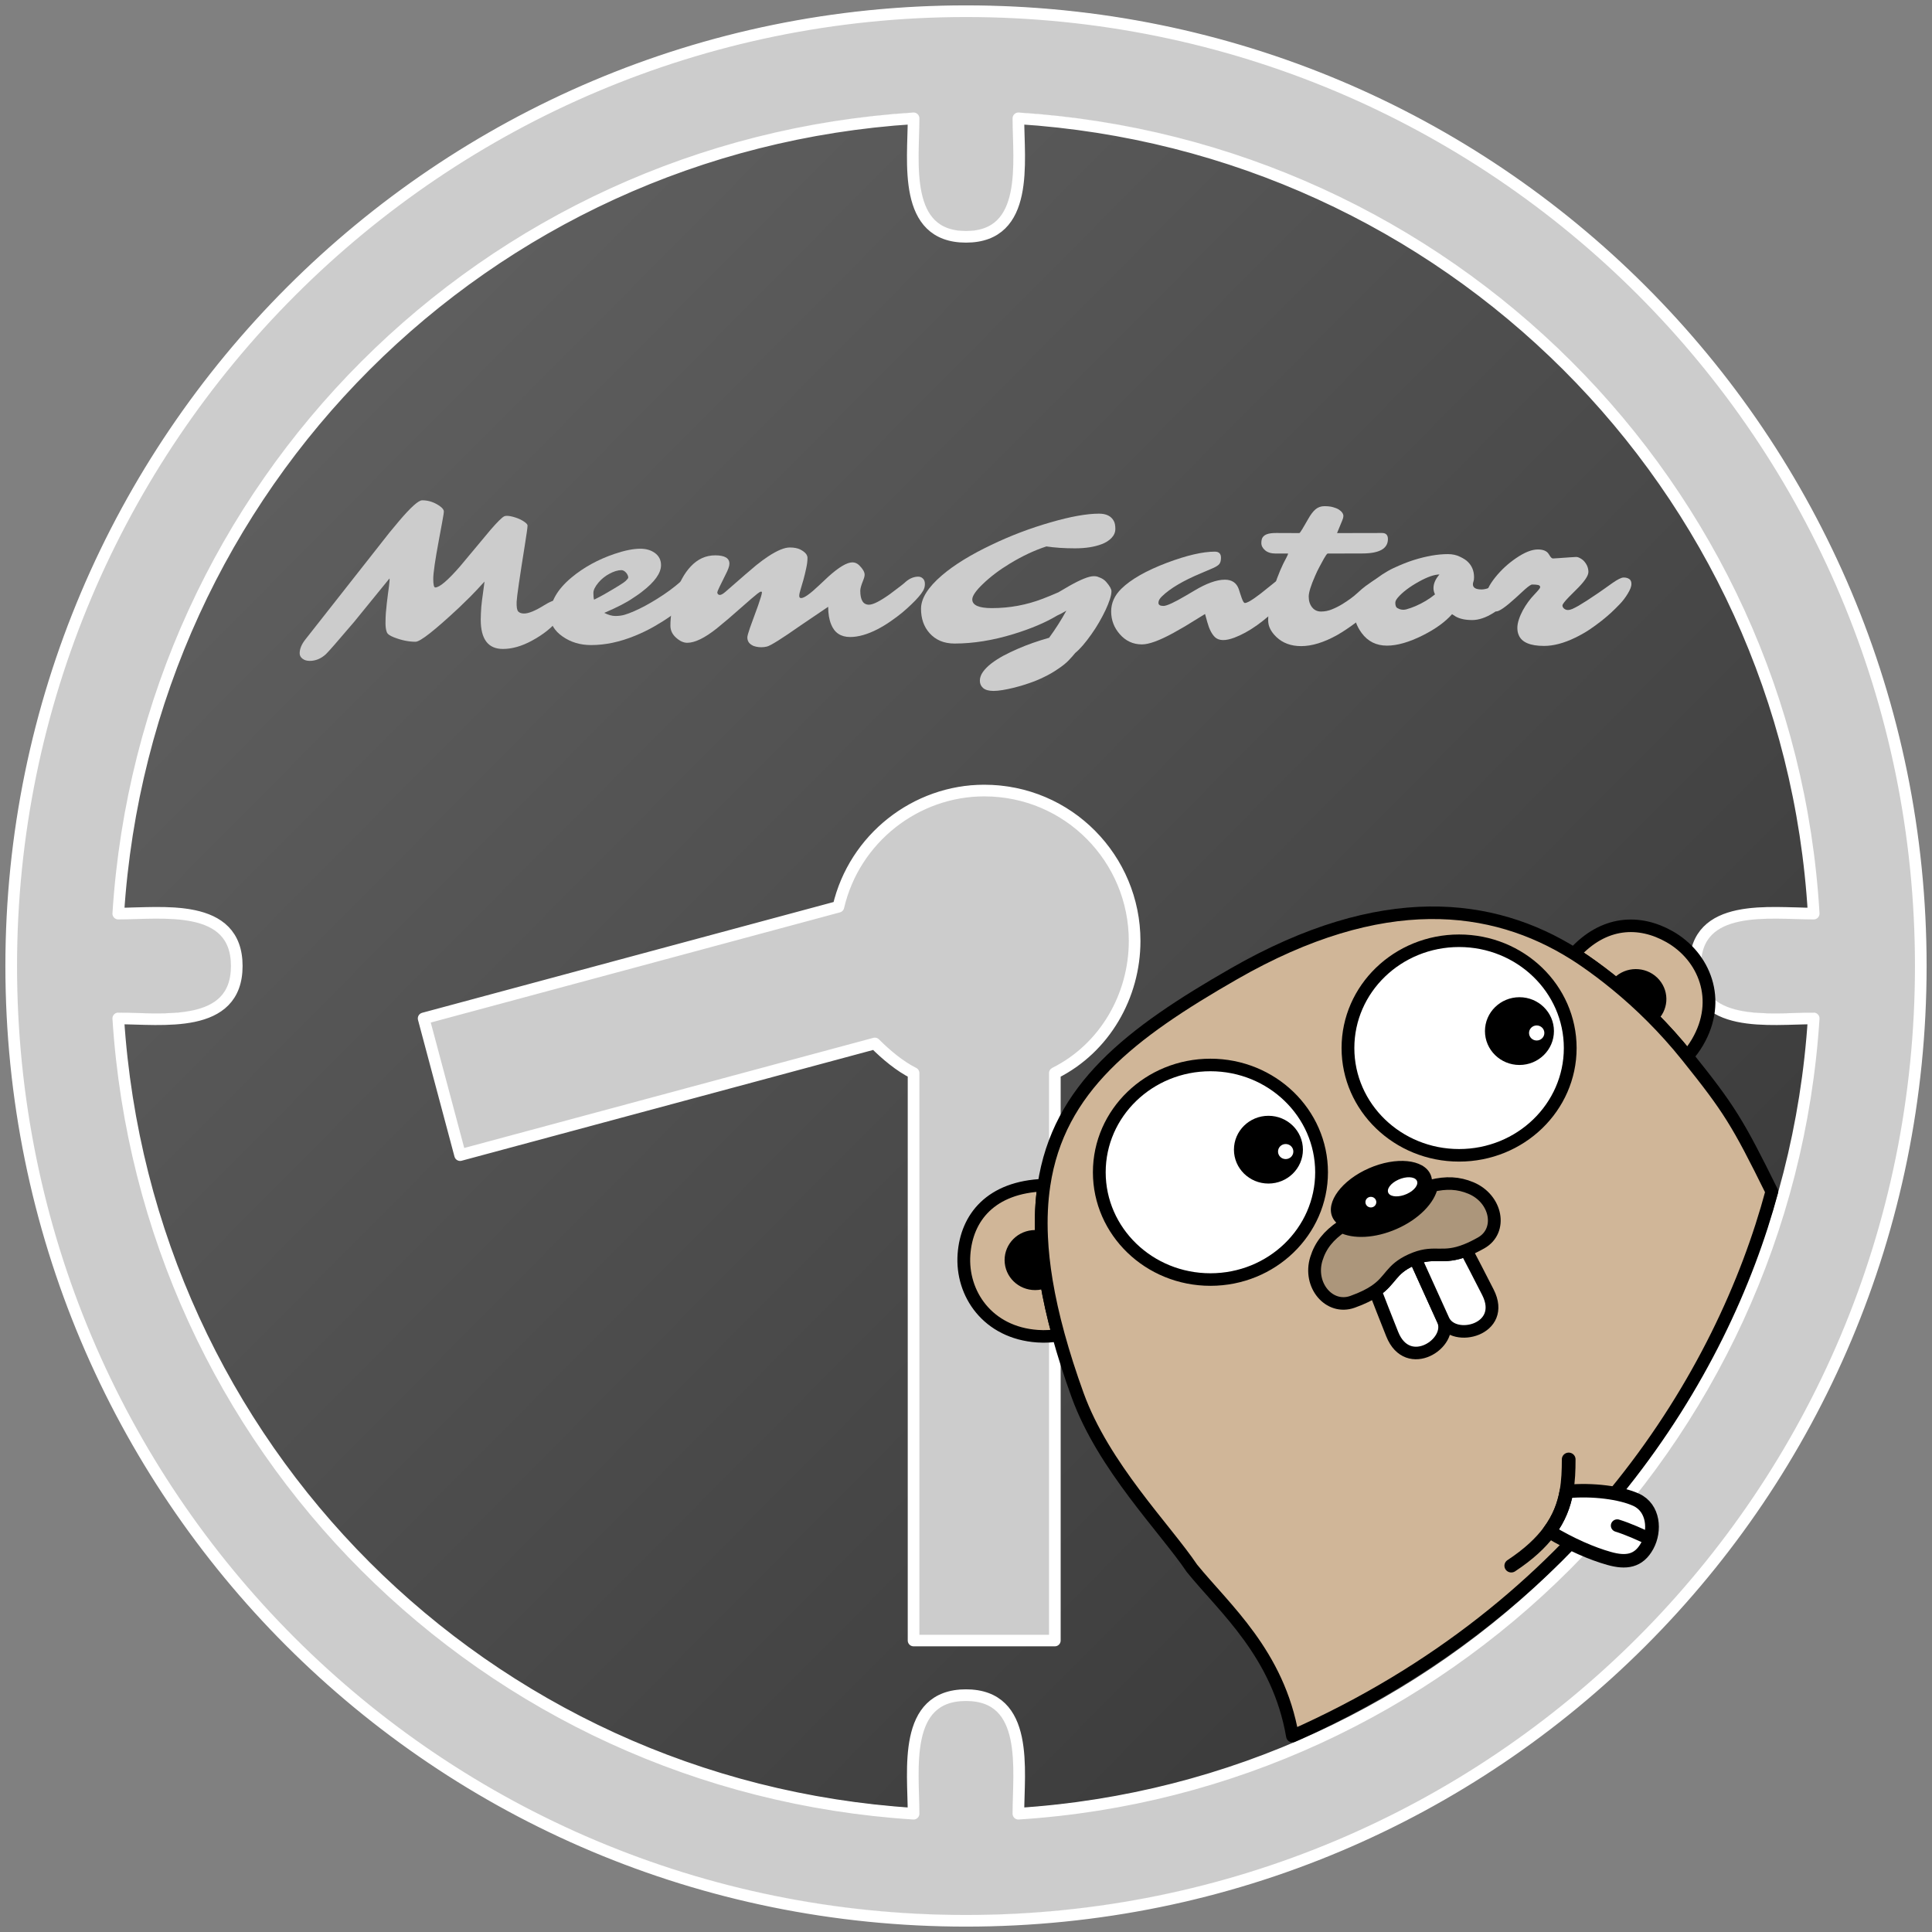 <?xml version="1.0" encoding="UTF-8" standalone="no"?>
<!-- Created with Inkscape (http://www.inkscape.org/) -->

<svg
   xmlns:dc="http://purl.org/dc/elements/1.1/"
   xmlns:cc="http://creativecommons.org/ns#"
   xmlns:rdf="http://www.w3.org/1999/02/22-rdf-syntax-ns#"
   xmlns:svg="http://www.w3.org/2000/svg"
   xmlns="http://www.w3.org/2000/svg"
   xmlns:xlink="http://www.w3.org/1999/xlink"
   xmlns:sodipodi="http://sodipodi.sourceforge.net/DTD/sodipodi-0.dtd"
   xmlns:inkscape="http://www.inkscape.org/namespaces/inkscape"
   width="716.886"
   height="716.886"
   id="svg3248"
   version="1.1"
   inkscape:version="0.48.4 r9939"
   sodipodi:docname="memgator_logo.svg"
   inkscape:export-filename="/home/salam/Pictures/memgator/memgator_logo.png"
   inkscape:export-xdpi="300.04755"
   inkscape:export-ydpi="300.04755">
  <rect width="100%" height="100%" fill="#808080" stroke="none"/>
  <defs
     id="defs3250">
    <linearGradient
       y2="-0.086"
       x2="0.991"
       y1="0.087"
       x1="0.009"
       gradientTransform="matrix(236.787,338.167,-338.167,236.787,138.494,103.804)"
       id="linearGradient6297-9"
       xlink:href="#Gradient-9"
       inkscape:collect="always" />
    <linearGradient
       gradientUnits="userSpaceOnUse"
       id="Gradient-9"
       x2="1"
       x1="0">
      <stop
         id="stop3385-2"
         stop-color="#666"
         offset="0" />
      <stop
         id="stop3387-1"
         stop-color="#333"
         offset="1" />
    </linearGradient>
    <linearGradient
       y2="-0.086"
       x2="0.991"
       y1="0.087"
       x1="0.009"
       gradientTransform="matrix(236.787,338.167,-338.167,236.787,138.494,103.804)"
       id="linearGradient3246"
       xlink:href="#Gradient-9"
       inkscape:collect="always" />
  </defs>
  <sodipodi:namedview
     id="base"
     pagecolor="#ffffff"
     bordercolor="#666666"
     borderopacity="1.0"
     inkscape:pageopacity="0.0"
     inkscape:pageshadow="2"
     inkscape:zoom="0.98994949"
     inkscape:cx="243.68932"
     inkscape:cy="319.38524"
     inkscape:document-units="px"
     inkscape:current-layer="layer1"
     showgrid="false"
     inkscape:window-width="1257"
     inkscape:window-height="950"
     inkscape:window-x="576"
     inkscape:window-y="46"
     inkscape:window-maximized="0"
     fit-margin-top="2"
     fit-margin-left="2"
     fit-margin-right="2"
     fit-margin-bottom="2"
     borderlayer="false" />
  <g
     inkscape:label="Layer 1"
     inkscape:groupmode="layer"
     id="layer1"
     transform="translate(-13.849,-13.211)">
    <circle
       transform="matrix(2.162,0,0,2.162,-183.698,-218.255)"
       id="circle3417-4"
       r="148.208"
       cy="272.888"
       cx="256.888"
       sodipodi:cx="256.88751"
       sodipodi:cy="272.88751"
       sodipodi:rx="148.20773"
       sodipodi:ry="148.20773"
       style="fill:url(#linearGradient3246);stroke:none"
       d="m 405.095,272.888 c 0,81.853 -66.355,148.208 -148.208,148.208 -81.853,0 -148.208,-66.355 -148.208,-148.208 0,-81.853 66.355,-148.208 148.208,-148.208 81.853,0 148.208,66.355 148.208,148.208 z" />
    <path
       id="path3425"
       d="m 372.286,723.928 c -196.172,0 -354.275,-158.115 -354.275,-354.288 0,-195.309 158.942,-354.275 354.275,-354.275 196.16,0 354.288,158.115 354.288,354.275 0,196.172 -158.127,354.288 -354.288,354.288 m 19.448,-668.815 c 0,16.055 4.232,43.956 -19.448,43.956 -23.668,0 -19.448,-27.902 -19.448,-43.956 C 193.883,65.257 67.902,191.238 57.734,350.205 c 16.067,0 43.968,-4.232 43.968,19.436 0,23.681 -27.901,19.46 -43.968,19.46 10.168,158.955 136.149,284.936 295.103,295.092 0,-16.067 -4.22,-43.98 19.448,-43.98 23.681,0 19.448,27.914 19.448,43.98 158.114,-10.156 284.947,-136.977 295.104,-295.092 -16.091,0 -43.98,4.22 -43.98,-19.46 0,-23.669 27.889,-19.436 43.98,-19.436 C 677.521,191.238 550.7,65.257 391.734,55.113 m 13.525,354.276 0,210.536 -52.422,0 0,-210.536 c -5.071,-2.53 -10.143,-6.762 -14.376,-10.995 l -153.883,41.426 -13.537,-50.719 153.907,-41.438 c 5.911,-25.371 28.728,-43.117 54.087,-43.117 31.295,0 55.827,25.359 55.827,55.803 0,20.287 -10.996,39.748 -29.604,49.04 z"
       inkscape:connector-curvature="0"
       style="fill:#cccccc;stroke:none" />
    <path
       id="path3427"
       d="m 372.286,725.936 c -196.172,0 -354.275,-158.115 -354.275,-354.288 0,-195.309 158.942,-354.275 354.275,-354.275 196.16,0 354.288,158.115 354.288,354.275 0,196.172 -158.127,354.288 -354.288,354.288 M 391.734,57.12 c 0,16.055 4.232,43.956 -19.448,43.956 -23.668,0 -19.448,-27.902 -19.448,-43.956 C 193.883,67.264 67.902,193.245 57.734,352.212 c 16.067,0 43.968,-4.232 43.968,19.436 0,23.681 -27.901,19.46 -43.968,19.46 10.168,158.955 136.149,284.936 295.103,295.092 0,-16.067 -4.22,-43.98 19.448,-43.98 23.681,0 19.448,27.914 19.448,43.98 158.114,-10.156 284.947,-136.977 295.104,-295.092 -16.091,0 -43.98,4.22 -43.98,-19.46 0,-23.669 27.889,-19.436 43.98,-19.436 C 677.521,193.245 550.7,67.264 391.734,57.12 m 13.525,354.276 0,210.536 -52.422,0 0,-210.536 c -5.071,-2.53 -10.143,-6.762 -14.376,-10.995 L 184.579,441.827 171.042,391.108 324.949,349.67 c 5.911,-25.371 28.728,-43.117 54.087,-43.117 31.295,0 55.827,25.359 55.827,55.803 0,20.287 -10.996,39.748 -29.604,49.04 z"
       inkscape:connector-curvature="0"
       style="fill:none;stroke:#ffffff;stroke-width:4.323;stroke-linecap:round;stroke-linejoin:round" />
    <g
       id="g3543"
       transform="matrix(0.79,0,0,0.776,369.098,349.573)">
      <path
         id="path3551"
         d="m 37.701,180.366 c -6.229,0.655 -11.809,-3.871 -12.465,-10.108 -0.656,-6.238 3.862,-11.825 10.091,-12.479 1.456,-0.153 2.872,-0.013 4.203,0.355 -0.407,-8.924 -0.016,-17.19 1.119,-24.897 -24.907,0.93 -36.32,15.463 -37.555,33.129 -1.31,18.742 11.141,37.468 34.561,39.105 3.651,0.255 6.895,0.049 9.774,-0.552 -2.455,-9.115 -4.338,-17.702 -5.655,-25.792 -1.234,0.647 -2.604,1.085 -4.073,1.239 z"
         stroke-miterlimit="10"
         inkscape:connector-curvature="0"
         style="fill:#d0b698;stroke:#000000;stroke-width:6;stroke-linecap:round;stroke-linejoin:round;stroke-miterlimit:10" />
      <path
         id="path3553"
         d="m 35.327,157.778 c -6.229,0.655 -10.747,6.242 -10.091,12.479 0.656,6.237 6.237,10.763 12.465,10.108 1.469,-0.154 2.839,-0.592 4.073,-1.239 -1.204,-7.39 -1.942,-14.372 -2.244,-20.994 -1.331,-0.367 -2.747,-0.507 -4.203,-0.354 z"
         inkscape:connector-curvature="0" />
      <path
         id="path3555"
         d="m 309.592,37.468 c 0.511,-0.68 1.096,-1.317 1.774,-1.887 4.798,-4.025 11.957,-3.395 15.987,1.41 3.967,4.729 3.42,11.73 -1.172,15.788 5.61,5.714 11.18,11.979 16.583,18.841 1.701,-1.844 3.317,-4.046 4.827,-6.66 11.736,-20.332 3.176,-41.127 -13.096,-50.521 -14.119,-8.151 -30.859,-7.664 -44.898,8.169 1.848,1.18 3.665,2.401 5.448,3.66 4.725,3.335 9.604,7.07 14.547,11.2 z"
         stroke-miterlimit="10"
         inkscape:connector-curvature="0"
         style="fill:#d0b698;stroke:#000000;stroke-width:6;stroke-linecap:round;stroke-linejoin:round;stroke-miterlimit:10" />
      <path
         id="path3557"
         d="m 327.354,36.992 c -4.03,-4.805 -11.189,-5.436 -15.987,-1.41 -0.679,0.57 -1.264,1.207 -1.774,1.887 5.49,4.587 11.059,9.677 16.59,15.312 4.591,-4.059 5.138,-11.061 1.171,-15.789 z"
         inkscape:connector-curvature="0" />
      <path
         id="path3561"
         d="M 382.528,136.317 C 366.482,103.223 362.533,96.725 342.765,71.621 337.362,64.76 331.792,58.494 326.182,52.78 c -5.531,-5.635 -11.1,-10.724 -16.59,-15.312 -4.943,-4.13 -9.822,-7.865 -14.546,-11.199 -1.783,-1.259 -3.601,-2.479 -5.448,-3.66 -38.035,-24.282 -89.932,-31.174 -159.703,9.577 -48.626,28.401 -82.414,54.617 -89.247,101.05 -1.134,7.708 -1.525,15.973 -1.119,24.897 0.302,6.622 1.041,13.604 2.244,20.994 1.317,8.089 3.201,16.676 5.655,25.792 2.433,9.035 5.425,18.587 9.033,28.736 12.141,34.149 41.161,63.804 53.704,82.811 15.364,19.258 40.561,40.864 47.221,80.211 C 293.3,335.289 359.552,223.582 382.528,136.317 z"
         stroke-miterlimit="10"
         inkscape:connector-curvature="0"
         style="fill:#d0b698;stroke:#000000;stroke-width:6;stroke-linecap:round;stroke-linejoin:round;stroke-miterlimit:10"
         sodipodi:nodetypes="ccccccscccccccc" />
      <ellipse
         id="ellipse3563"
         ry="51.3"
         rx="52.2"
         cy="67.681"
         cx="235.646"
         stroke-miterlimit="10"
         sodipodi:cx="235.646"
         sodipodi:cy="67.681"
         sodipodi:rx="52.200001"
         sodipodi:ry="51.299999"
         style="fill:#ffffff;stroke:#000000;stroke-width:6;stroke-linecap:round;stroke-linejoin:round;stroke-miterlimit:10"
         d="m 287.846,67.681 c 0,28.332 -23.371,51.3 -52.2,51.3 -28.829,0 -52.2,-22.968 -52.2,-51.3 0,-28.332 23.371,-51.3 52.2,-51.3 28.829,0 52.2,22.968 52.2,51.3 z" />
      <ellipse
         id="ellipse3565"
         ry="51.3"
         rx="52.2"
         cy="127.081"
         cx="118.851"
         stroke-miterlimit="10"
         sodipodi:cx="118.851"
         sodipodi:cy="127.081"
         sodipodi:rx="52.200001"
         sodipodi:ry="51.299999"
         style="fill:#ffffff;stroke:#000000;stroke-width:6;stroke-linecap:round;stroke-linejoin:round;stroke-miterlimit:10"
         d="m 171.051,127.081 c 0,28.332 -23.371,51.3 -52.2,51.3 -28.829,0 -52.2,-22.968 -52.2,-51.3 0,-28.332 23.371,-51.3 52.2,-51.3 28.829,0 52.2,22.968 52.2,51.3 z" />
      <circle
         id="circle3567"
         r="16.2"
         cy="59.581"
         cx="263.996"
         sodipodi:cx="263.996"
         sodipodi:cy="59.581001"
         sodipodi:rx="16.200001"
         sodipodi:ry="16.200001"
         d="m 280.196,59.581 c 0,8.947 -7.253,16.2 -16.2,16.2 -8.947,0 -16.2,-7.253 -16.2,-16.2 0,-8.947 7.253,-16.2 16.2,-16.2 8.947,0 16.2,7.253 16.2,16.2 z" />
      <circle
         id="circle3569"
         r="3.6"
         cy="60.481"
         cx="272.096"
         sodipodi:cx="272.09601"
         sodipodi:cy="60.480999"
         sodipodi:rx="3.5999999"
         sodipodi:ry="3.5999999"
         style="fill:#ffffff"
         d="m 275.696,60.481 c 0,1.988 -1.612,3.6 -3.6,3.6 -1.988,0 -3.6,-1.612 -3.6,-3.6 0,-1.988 1.612,-3.6 3.6,-3.6 1.988,0 3.6,1.612 3.6,3.6 z" />
      <circle
         id="circle3571"
         r="16.2"
         cy="116.281"
         cx="146.095"
         sodipodi:cx="146.095"
         sodipodi:cy="116.281"
         sodipodi:rx="16.200001"
         sodipodi:ry="16.200001"
         d="m 162.295,116.281 c 0,8.947 -7.253,16.2 -16.2,16.2 -8.947,0 -16.2,-7.253 -16.2,-16.2 0,-8.947 7.253,-16.2 16.2,-16.2 8.947,0 16.2,7.253 16.2,16.2 z" />
      <circle
         id="circle3573"
         r="3.6"
         cy="117.181"
         cx="154.196"
         sodipodi:cx="154.196"
         sodipodi:cy="117.181"
         sodipodi:rx="3.5999999"
         sodipodi:ry="3.5999999"
         style="fill:#ffffff"
         d="m 157.796,117.181 c 0,1.988 -1.612,3.6 -3.6,3.6 -1.988,0 -3.6,-1.612 -3.6,-3.6 0,-1.988 1.612,-3.6 3.6,-3.6 1.988,0 3.6,1.612 3.6,3.6 z" />
      <path
         id="path3575"
         d="m 213.083,169.078 c -9.664,4.506 -9.3,9.495 -16.832,14.72 2.005,5.293 4.714,12.359 7.977,20.67 7.355,18.729 28.819,4.246 23.938,-6.716 -3.579,-8.041 -9.976,-22.408 -13.135,-29.504 -0.623,0.243 -1.268,0.513 -1.948,0.83 z"
         stroke-miterlimit="10"
         inkscape:connector-curvature="0"
         style="fill:#ffffff;stroke:#000000;stroke-width:6;stroke-linecap:round;stroke-linejoin:round;stroke-miterlimit:10" />
      <path
         id="path3577"
         d="m 238.975,164.35 c -11.064,4.464 -14.537,0.238 -23.943,3.898 3.159,7.096 9.556,21.463 13.135,29.504 4.881,10.962 30.008,4.701 21.009,-13.295 -4.086,-8.173 -7.59,-15.04 -10.201,-20.107 z"
         stroke-miterlimit="10"
         inkscape:connector-curvature="0"
         style="fill:#ffffff;stroke:#000000;stroke-width:6;stroke-linecap:round;stroke-linejoin:round;stroke-miterlimit:10" />
      <path
         id="path3579"
         d="m 318.828,283.698 c -7.131,-3.341 -20.486,-5.202 -32.767,-3.945 -1.133,6.432 -3.443,12.774 -8.066,19.101 10.257,6.286 20.101,10.598 28.152,12.895 7.802,2.224 13.859,1.523 17.899,-6.089 3.828,-7.212 3.051,-18.09 -5.219,-21.963 z"
         stroke-miterlimit="10"
         inkscape:connector-curvature="0"
         style="fill:#ffffff;stroke:#000000;stroke-width:6.438;stroke-linecap:round;stroke-linejoin:round;stroke-miterlimit:10" />
      <path
         id="path3581"
         d="m 260.154,315.231 c 8.164,-5.482 13.859,-10.924 17.842,-16.377 4.623,-6.327 6.932,-12.667 8.066,-19.101 0.893,-5.063 1.064,-10.183 1.064,-15.397"
         stroke-miterlimit="10"
         inkscape:connector-curvature="0"
         style="fill:none;stroke:#000000;stroke-width:6.438;stroke-linecap:round;stroke-linejoin:round;stroke-miterlimit:10" />
      <path
         id="path3583"
         d="m 241.202,134.614 c -5.883,-2.508 -11.642,-2.739 -18.45,-1.058 -1.165,6.392 -7.955,13.579 -17.718,17.926 -9.39,4.181 -18.893,4.561 -24.525,1.549 -6.176,4.299 -9.948,9.01 -11.901,15.435 -3.831,12.607 6.071,24.543 16.988,20.563 4.838,-1.764 8.174,-3.511 10.656,-5.232 7.532,-5.225 7.168,-10.214 16.832,-14.72 0.68,-0.317 1.325,-0.587 1.949,-0.83 9.406,-3.66 12.879,0.566 23.943,-3.898 2.062,-0.832 4.381,-1.959 7.059,-3.503 10.066,-5.805 7.288,-21.062 -4.833,-26.232 z"
         stroke-miterlimit="10"
         inkscape:connector-curvature="0"
         style="fill:#ac967b;stroke:#000000;stroke-width:6;stroke-linecap:round;stroke-linejoin:round;stroke-miterlimit:10" />
      <path
         id="path3585"
         d="m 205.034,151.482 c 9.763,-4.347 16.553,-11.534 17.718,-17.926 0.352,-1.932 0.196,-3.792 -0.554,-5.479 -3.234,-7.265 -16.163,-8.566 -28.878,-2.906 -12.714,5.661 -20.399,16.141 -17.165,23.405 0.846,1.9 2.359,3.388 4.354,4.454 5.632,3.012 15.135,2.633 24.525,-1.548 z"
         inkscape:connector-curvature="0" />
      <path
         id="path3593"
         d="m 325.071,302.404 c -4.063,-1.998 -10.02,-4.748 -15.145,-6.359"
         stroke-miterlimit="10"
         inkscape:connector-curvature="0"
         style="fill:none;stroke:#000000;stroke-width:6;stroke-linecap:round;stroke-linejoin:round;stroke-miterlimit:10" />
    </g>
    <circle
       transform="matrix(0.561,0,0,0.547,369.875,426.193)"
       id="circle3569-2"
       r="3.6"
       cy="60.481"
       cx="272.096"
       sodipodi:cx="272.09601"
       sodipodi:cy="60.480999"
       sodipodi:rx="3.5999999"
       sodipodi:ry="3.5999999"
       style="fill:#ffffff"
       d="m 275.696,60.481 c 0,1.988 -1.612,3.6 -3.6,3.6 -1.988,0 -3.6,-1.612 -3.6,-3.6 0,-1.988 1.612,-3.6 3.6,-3.6 1.988,0 3.6,1.612 3.6,3.6 z" />
    <path
       sodipodi:type="arc"
       style="fill:#ffffff"
       id="path3699"
       sodipodi:cx="508.80246"
       sodipodi:cy="471.3035"
       sodipodi:rx="4.831038"
       sodipodi:ry="3.0620248"
       d="m 513.634,471.303 c 0,1.691 -2.163,3.062 -4.831,3.062 -2.668,0 -4.831,-1.371 -4.831,-3.062 0,-1.691 2.163,-3.062 4.831,-3.062 2.668,0 4.831,1.371 4.831,3.062 z"
       transform="matrix(1.082,-0.491,0.516,0.863,-259.421,296.674)" />
    <g
       style="font-size:46.836px;font-style:normal;font-variant:normal;font-weight:900;font-stretch:normal;line-height:125%;letter-spacing:0px;word-spacing:0px;fill:#cccccc;fill-opacity:1;stroke:none;font-family:Orbitron;-inkscape-font-specification:Orbitron Heavy"
       id="text3024">
      <path
         d="m 192.229,243.148 0.07,-2.391 c 0.047,-1.5 0.187,-3.141 0.422,-4.922 l 0.562,-4.148 c 0.117,-0.984 0.234,-1.875 0.352,-2.672 -2.227,2.438 -4.02,4.336 -5.379,5.695 l -4.043,3.938 c -9.047,8.461 -14.438,12.691 -16.172,12.691 -2.555,0 -5.238,-0.551 -8.051,-1.652 -1.523,-0.609 -2.391,-1.242 -2.602,-1.898 -0.328,-0.82 -0.492,-1.934 -0.492,-3.34 -2e-5,-1.43 0.047,-2.742 0.141,-3.938 0.094,-1.195 0.211,-2.379 0.352,-3.551 0.141,-1.195 0.281,-2.332 0.422,-3.41 0.164,-1.102 0.293,-2.062 0.387,-2.883 0.234,-1.852 0.281,-2.777 0.141,-2.777 l -13.078,16.066 c -6.164,7.242 -9.668,11.25 -10.512,12.023 -1.805,1.641 -3.797,2.461 -5.977,2.461 -1.078,0 -1.969,-0.27 -2.672,-0.809 -0.703,-0.539 -1.055,-1.207 -1.055,-2.004 10e-6,-1.594 0.668,-3.258 2.004,-4.992 l 31.219,-39.691 3.656,-4.395 c 4.359,-5.133 7.219,-7.699 8.578,-7.699 1.898,5e-5 3.703,0.481 5.414,1.441 1.523,0.844 2.391,1.664 2.602,2.461 0.094,0.305 -0.106,1.723 -0.598,4.254 l -1.23,6.645 c -1.383,7.406 -2.074,12.188 -2.074,14.344 -4e-5,2.133 0.246,3.199 0.738,3.199 1.594,2e-5 4.664,-2.613 9.211,-7.84 l 11.391,-13.641 c 2.508,-2.883 4.172,-4.523 4.992,-4.922 0.234,-0.117 0.574,-0.176 1.02,-0.176 0.445,5e-5 0.937,0.059 1.477,0.176 0.562,0.117 1.125,0.27 1.688,0.457 0.586,0.188 1.148,0.41 1.688,0.668 0.539,0.258 1.019,0.527 1.441,0.809 0.914,0.609 1.359,1.113 1.336,1.512 -8e-5,0.375 -0.094,1.207 -0.281,2.496 -0.188,1.266 -0.422,2.813 -0.703,4.641 -1.945,12.117 -2.965,19.148 -3.059,21.094 -0.07,1.945 0.129,3.164 0.598,3.656 0.492,0.492 1.207,0.738 2.145,0.738 1.711,1e-5 4.195,-1.02 7.453,-3.059 2.203,-1.383 4.019,-2.074 5.449,-2.074 1.453,1e-5 2.18,0.691 2.18,2.074 -9e-5,1.43 -0.774,3.164 -2.32,5.203 -2.227,2.953 -5.555,5.625 -9.984,8.016 -3.727,1.992 -7.266,2.988 -10.617,2.988 -5.484,-1e-5 -8.227,-3.621 -8.227,-10.863"
         style="font-size:72px;font-weight:bold;font-family:Sarina;-inkscape-font-specification:Sarina Bold"
         id="path3014" />
      <path
         d="m 273.053,225.851 c 1.125,2e-5 1.687,0.633 1.688,1.898 -5e-5,0.844 -0.293,1.91 -0.879,3.199 -0.563,1.266 -1.383,2.461 -2.461,3.586 -1.078,1.102 -2.32,2.25 -3.727,3.445 -1.383,1.195 -3.012,2.449 -4.887,3.762 -1.852,1.313 -3.902,2.613 -6.152,3.902 -2.25,1.289 -4.641,2.449 -7.172,3.48 -5.602,2.297 -11.027,3.445 -16.277,3.445 -4.008,0 -7.512,-1.043 -10.512,-3.129 -3.141,-2.18 -4.711,-4.828 -4.711,-7.945 1e-5,-4.898 2.637,-9.551 7.91,-13.957 4.547,-3.797 9.902,-6.738 16.066,-8.824 3.75,-1.266 6.926,-1.898 9.527,-1.898 2.109,4e-5 3.891,0.516 5.344,1.547 1.547,1.125 2.32,2.637 2.32,4.535 -4e-5,2.977 -2.356,6.27 -7.066,9.879 -0.75,0.586 -1.43,1.078 -2.039,1.477 l -1.266,0.844 c -2.344,1.641 -5.906,3.48 -10.688,5.52 1.477,0.773 2.848,1.16 4.113,1.16 1.289,1e-5 2.437,-0.152 3.445,-0.457 1.031,-0.305 2.191,-0.738 3.48,-1.301 1.289,-0.562 2.66,-1.23 4.113,-2.004 1.477,-0.797 2.965,-1.664 4.465,-2.602 3.352,-2.086 6.258,-4.219 8.719,-6.398 1.289,-1.195 2.93,-2.144 4.922,-2.848 0.656,-0.211 1.23,-0.316 1.723,-0.316 m -38.777,9.879 1.934,-0.984 c 0.633,-0.328 1.195,-0.633 1.688,-0.914 4.734,-2.719 7.43,-4.395 8.086,-5.027 0.656,-0.633 0.984,-1.066 0.984,-1.301 -3e-5,-0.258 -0.07,-0.551 -0.211,-0.879 -0.141,-0.328 -0.328,-0.621 -0.562,-0.879 -0.563,-0.656 -1.16,-0.984 -1.793,-0.984 -0.633,2e-5 -1.336,0.117 -2.109,0.352 -0.75,0.234 -1.512,0.563 -2.285,0.984 -0.773,0.398 -1.523,0.891 -2.25,1.477 -0.703,0.563 -1.324,1.172 -1.863,1.828 -1.242,1.477 -1.863,2.754 -1.863,3.832 -1e-5,1.078 0.082,1.91 0.246,2.496"
         style="font-size:72px;font-weight:bold;font-family:Sarina;-inkscape-font-specification:Sarina Bold"
         id="path3016" />
      <path
         d="m 333.065,232.425 c -6e-5,3.445 1.078,5.168 3.234,5.168 1.5,1e-5 4.09,-1.312 7.77,-3.938 3.328,-2.461 5.309,-4.008 5.941,-4.641 1.453,-1.219 2.976,-1.828 4.57,-1.828 0.68,2e-5 1.254,0.234 1.723,0.703 0.492,0.445 0.738,1.125 0.738,2.039 -1e-4,0.914 -0.223,1.746 -0.668,2.496 -0.445,0.75 -1.02,1.523 -1.723,2.32 -0.68,0.797 -1.535,1.688 -2.566,2.672 -1.008,0.984 -2.168,2.027 -3.48,3.129 -1.313,1.078 -2.754,2.156 -4.324,3.234 -1.547,1.078 -3.152,2.051 -4.816,2.918 -3.75,1.922 -7.137,2.883 -10.16,2.883 -3.469,0 -5.824,-1.57 -7.066,-4.711 -0.727,-1.805 -1.09,-3.973 -1.09,-6.504 l -10.23,6.926 c -7.008,4.922 -11.18,7.535 -12.516,7.84 -0.68,0.164 -1.371,0.246 -2.074,0.246 -0.68,0 -1.324,-0.07 -1.934,-0.211 -0.609,-0.117 -1.148,-0.328 -1.617,-0.633 -1.078,-0.633 -1.617,-1.57 -1.617,-2.812 -2e-5,-0.492 0.328,-1.687 0.984,-3.586 l 3.023,-8.297 c 0.937,-2.672 1.406,-4.277 1.406,-4.816 -3e-5,-0.187 -0.117,-0.281 -0.352,-0.281 -0.234,2e-5 -0.668,0.246 -1.301,0.738 -0.633,0.492 -1.395,1.125 -2.285,1.898 l -8.367,7.312 -4.395,3.656 c -4.5,3.586 -8.168,5.379 -11.004,5.379 -1.336,0 -2.684,-0.598 -4.043,-1.793 -1.477,-1.266 -2.215,-2.789 -2.215,-4.57 0,-1.781 0.176,-3.727 0.527,-5.836 0.328,-2.109 0.809,-4.137 1.441,-6.082 0.633,-1.969 1.418,-3.809 2.355,-5.52 0.938,-1.734 2.004,-3.234 3.199,-4.5 2.578,-2.766 5.613,-4.148 9.105,-4.148 3.516,3e-5 5.273,1.031 5.273,3.094 -2e-5,0.891 -0.48,2.25 -1.441,4.078 -2.039,4.031 -3.059,6.211 -3.059,6.539 -1e-5,0.305 0.094,0.551 0.281,0.738 0.211,0.164 0.434,0.246 0.668,0.246 0.492,2e-5 1.195,-0.398 2.109,-1.195 6.023,-5.273 9.809,-8.543 11.355,-9.809 1.57,-1.266 3.082,-2.379 4.535,-3.34 3.328,-2.18 5.977,-3.269 7.945,-3.27 1.617,4e-5 2.93,0.258 3.938,0.773 1.758,0.914 2.637,1.945 2.637,3.094 -5e-5,1.148 -0.164,2.449 -0.492,3.902 -0.305,1.453 -0.645,2.859 -1.02,4.219 l -1.055,3.586 c -0.328,1.031 -0.492,1.828 -0.492,2.391 -5e-5,0.539 0.234,0.809 0.703,0.809 1.125,2e-5 3.363,-1.594 6.715,-4.781 l 3.41,-3.199 c 3.914,-3.516 6.879,-5.273 8.895,-5.273 0.961,3e-5 1.816,0.375 2.566,1.125 1.312,1.313 1.969,2.461 1.969,3.445 -7e-5,0.539 -0.188,1.266 -0.562,2.18 -0.703,1.711 -1.055,2.977 -1.055,3.797"
         style="font-size:72px;font-weight:bold;font-family:Sarina;-inkscape-font-specification:Sarina Bold"
         id="path3018" />
      <path
         d="m 374.62,235.624 c -2e-5,2.156 2.426,3.234 7.277,3.234 6.562,1e-5 12.855,-1.16 18.879,-3.48 1.898,-0.727 3.832,-1.523 5.801,-2.391 l 3.973,-2.32 c 4.289,-2.437 7.336,-3.656 9.141,-3.656 0.773,2e-5 1.383,0.117 1.828,0.352 1.172,0.375 2.109,0.973 2.812,1.793 1.289,1.5 1.934,2.648 1.934,3.445 -7e-5,0.773 -0.199,1.781 -0.598,3.023 -0.399,1.219 -0.938,2.555 -1.617,4.008 -0.68,1.43 -1.465,2.918 -2.355,4.465 -0.891,1.547 -1.84,3.023 -2.848,4.43 -2.25,3.211 -4.254,5.531 -6.012,6.961 -0.656,0.82 -1.465,1.734 -2.426,2.742 -0.961,1.008 -2.285,2.074 -3.973,3.199 -1.664,1.148 -3.41,2.156 -5.238,3.023 -1.805,0.891 -3.656,1.652 -5.555,2.285 -1.875,0.656 -3.68,1.195 -5.414,1.617 -3.328,0.82 -5.895,1.23 -7.699,1.23 -1.781,-1e-5 -3.082,-0.363 -3.902,-1.09 -0.797,-0.703 -1.195,-1.605 -1.195,-2.707 -3e-5,-1.078 0.375,-2.156 1.125,-3.234 0.773,-1.078 1.805,-2.121 3.094,-3.129 1.312,-1.008 2.824,-1.98 4.535,-2.918 1.734,-0.914 3.551,-1.781 5.449,-2.602 3.445,-1.5 7.277,-2.848 11.496,-4.043 2.391,-3.281 4.523,-6.633 6.398,-10.055 l -1.723,0.984 c -0.586,0.305 -1.16,0.586 -1.723,0.844 -4.242,2.555 -9.598,4.828 -16.066,6.82 -7.688,2.367 -15.012,3.551 -21.973,3.551 -3.914,0 -7.02,-1.301 -9.316,-3.902 -2.086,-2.367 -3.129,-5.367 -3.129,-9 -10e-6,-3.844 2.59,-7.98 7.77,-12.41 4.547,-3.891 10.699,-7.676 18.457,-11.355 7.031,-3.375 14.309,-6.141 21.832,-8.297 7.43,-2.156 13.43,-3.234 18,-3.234 2.695,5e-5 4.523,0.914 5.484,2.742 0.375,0.68 0.562,1.652 0.562,2.918 -8e-5,1.242 -0.469,2.356 -1.406,3.34 -0.938,0.984 -2.156,1.758 -3.656,2.32 -2.695,1.031 -6,1.547 -9.914,1.547 -3.914,3e-5 -7.453,-0.234 -10.617,-0.703 -4.453,1.453 -8.988,3.586 -13.605,6.398 -3.867,2.344 -7.207,4.875 -10.02,7.594 -2.578,2.484 -3.867,4.371 -3.867,5.66"
         style="font-size:72px;font-weight:bold;font-family:Sarina;-inkscape-font-specification:Sarina Bold"
         id="path3020" />
      <path
         d="m 494.467,225.288 c 0.75,3e-5 1.125,0.633 1.125,1.898 -7e-5,2.18 -1.524,5.004 -4.57,8.473 l -2.004,2.039 c -6.07,6.07 -11.789,10.113 -17.156,12.129 -3.328,1.242 -5.719,1.184 -7.172,-0.176 -1.195,-1.148 -2.145,-3 -2.848,-5.555 l -0.844,-3.059 -7.488,4.605 -4.324,2.461 c -5.156,2.812 -9.023,4.219 -11.602,4.219 -3.305,-1e-5 -6.059,-1.277 -8.262,-3.832 -2.109,-2.414 -3.164,-5.215 -3.164,-8.402 1e-5,-3.141 1.254,-5.941 3.762,-8.402 3.586,-3.516 9.246,-6.738 16.98,-9.668 7.312,-2.742 13.219,-4.113 17.719,-4.113 1.523,3e-5 2.285,0.75 2.285,2.25 -4e-5,1.031 -0.199,1.805 -0.598,2.32 -0.398,0.516 -1.219,1.043 -2.461,1.582 l -4.43,1.898 c -6.563,2.742 -11.367,5.59 -14.414,8.543 -0.867,0.82 -1.301,1.617 -1.301,2.391 -1e-5,0.773 0.621,1.16 1.863,1.16 1.219,1e-5 4.055,-1.312 8.508,-3.938 l 2.918,-1.723 c 4.523,-2.719 8.309,-4.078 11.355,-4.078 2.578,2e-5 4.289,1.137 5.133,3.41 0.211,0.609 0.41,1.23 0.598,1.863 0.187,0.609 0.375,1.16 0.562,1.652 0.422,1.148 0.797,1.723 1.125,1.723 0.352,2e-5 0.844,-0.164 1.477,-0.492 0.633,-0.352 1.324,-0.785 2.074,-1.301 0.773,-0.539 1.57,-1.125 2.391,-1.758 l 4.254,-3.41 c 3.773,-3.141 6.609,-4.711 8.508,-4.711"
         style="font-size:72px;font-weight:bold;font-family:Sarina;-inkscape-font-specification:Sarina Bold"
         id="path3022" />
      <path
         d="m 526.108,227.609 c 2.297,3e-5 3.445,0.797 3.445,2.391 -4e-5,1.523 -1.078,3.492 -3.234,5.906 l -1.723,1.793 c -2.086,2.133 -4.523,4.23 -7.312,6.293 -2.766,2.063 -5.203,3.691 -7.312,4.887 -4.898,2.719 -9.34,4.078 -13.324,4.078 -3.75,0 -6.809,-1.125 -9.176,-3.375 -2.039,-1.945 -3.059,-3.996 -3.059,-6.152 0,-2.156 0.211,-4.301 0.633,-6.434 0.422,-2.133 0.973,-4.219 1.652,-6.258 1.359,-4.148 2.848,-7.676 4.465,-10.582 0.422,-0.797 0.633,-1.312 0.633,-1.547 l -4.535,0 c -1.711,3e-5 -3.035,-0.398 -3.973,-1.195 -0.938,-0.797 -1.406,-1.699 -1.406,-2.707 0,-1.008 0.188,-1.746 0.562,-2.215 0.375,-0.469 0.844,-0.809 1.406,-1.02 0.797,-0.328 1.969,-0.492 3.516,-0.492 l 8.613,0.035 c 0.187,-0.07 0.562,-0.574 1.125,-1.512 l 2.145,-3.691 c 0.914,-1.641 1.828,-2.848 2.742,-3.621 0.937,-0.773 2.027,-1.16 3.27,-1.16 1.266,5e-5 2.32,0.117 3.164,0.352 0.867,0.234 1.594,0.527 2.18,0.879 1.148,0.75 1.723,1.57 1.723,2.461 -2e-5,0.375 -0.129,0.879 -0.387,1.512 l -1.969,4.781 16.699,-0.035 c 1.453,4e-5 2.18,0.75 2.18,2.25 -4e-5,3.563 -3.176,5.344 -9.527,5.344 l -12.867,0.035 c -0.281,0.141 -0.762,0.82 -1.441,2.039 l -1.582,2.918 c -0.398,0.727 -0.68,1.277 -0.844,1.652 l -0.773,1.723 c -1.57,3.539 -2.355,6.094 -2.355,7.664 -1e-5,1.57 0.41,2.883 1.23,3.938 0.844,1.055 1.957,1.582 3.34,1.582 1.383,1e-5 2.73,-0.27 4.043,-0.809 1.336,-0.539 2.637,-1.195 3.902,-1.969 2.297,-1.43 4.102,-2.754 5.414,-3.973 1.312,-1.219 2.402,-2.145 3.27,-2.777 -3e-5,2e-5 0.82,-0.574 2.461,-1.723 1.266,-0.844 2.262,-1.266 2.988,-1.266"
         style="font-size:72px;font-weight:bold;font-family:Sarina;-inkscape-font-specification:Sarina Bold"
         id="path3024" />
      <path
         d="m 560.385,230.034 c -4e-5,1.266 1.078,1.898 3.234,1.898 1.594,2e-5 3.68,-0.773 6.258,-2.32 l 2.812,-1.547 c 0.867,-0.492 1.617,-0.738 2.25,-0.738 0.656,3e-5 1.172,0.199 1.547,0.598 0.375,0.398 0.562,0.949 0.562,1.652 -6e-5,0.703 -0.234,1.523 -0.703,2.461 -0.469,0.914 -1.113,1.887 -1.934,2.918 -0.82,1.008 -1.781,2.016 -2.883,3.023 -1.102,0.984 -2.285,1.875 -3.551,2.672 -2.813,1.758 -5.426,2.637 -7.84,2.637 -2.555,10e-6 -4.594,-0.434 -6.117,-1.301 -0.469,-0.281 -0.926,-0.574 -1.371,-0.879 -2.508,2.859 -6.141,5.484 -10.898,7.875 -5.063,2.531 -9.48,3.797 -13.254,3.797 -3.961,0 -7.09,-1.559 -9.387,-4.676 -1.852,-2.531 -2.777,-5.098 -2.777,-7.699 10e-6,-3.75 2.004,-7.324 6.012,-10.723 2.953,-2.484 5.801,-4.371 8.543,-5.66 2.766,-1.289 5.262,-2.285 7.488,-2.988 4.711,-1.477 8.953,-2.215 12.727,-2.215 1.687,3e-5 3.187,0.328 4.5,0.984 1.336,0.633 2.32,1.277 2.953,1.934 1.5,1.477 2.25,3.363 2.25,5.66 -4e-5,0.68 -0.07,1.207 -0.211,1.582 -0.141,0.375 -0.211,0.727 -0.211,1.055 m -28.758,6.645 -0.035,0.105 0,0.035 c -1e-5,1.008 0.223,1.664 0.668,1.969 1.078,0.656 2.215,0.832 3.41,0.527 1.195,-0.328 2.332,-0.727 3.41,-1.195 2.672,-1.148 5.086,-2.602 7.242,-4.359 -0.375,-0.75 -0.563,-1.523 -0.562,-2.32 -3e-5,-1.687 0.738,-3.375 2.215,-5.062 -1.875,3e-5 -4.406,0.879 -7.594,2.637 -3.516,1.945 -6.152,3.949 -7.91,6.012 -0.563,0.703 -0.844,1.254 -0.844,1.652"
         style="font-size:72px;font-weight:bold;font-family:Sarina;-inkscape-font-specification:Sarina Bold"
         id="path3026" />
      <path
         d="m 569.034,240.089 c -0.445,1e-5 -0.879,-0.105 -1.301,-0.316 -0.445,-0.211 -0.855,-0.551 -1.23,-1.02 -0.82,-1.031 -1.23,-2.437 -1.23,-4.219 10e-6,-1.898 1.137,-4.266 3.41,-7.102 2.203,-2.742 4.77,-5.109 7.699,-7.102 3.141,-2.156 5.836,-3.234 8.086,-3.234 1.992,4e-5 3.34,0.563 4.043,1.688 l 0.492,0.773 c 0.375,0.586 0.75,0.879 1.125,0.879 0.375,3e-5 0.961,-0.035 1.758,-0.105 l 4.992,-0.352 c 0.773,-0.07 1.383,-0.105 1.828,-0.105 0.445,3e-5 0.949,0.164 1.512,0.492 0.586,0.305 1.102,0.715 1.547,1.23 0.984,1.172 1.477,2.461 1.477,3.867 -3e-5,1.453 -1.605,3.738 -4.816,6.855 l -2.32,2.32 c -1.664,1.711 -2.496,2.789 -2.496,3.234 -2e-5,0.445 0.211,0.844 0.633,1.195 0.422,0.328 0.879,0.492 1.371,0.492 0.492,1e-5 1.043,-0.129 1.652,-0.387 0.633,-0.281 1.406,-0.68 2.32,-1.195 0.914,-0.539 1.957,-1.184 3.129,-1.934 3.211,-2.109 5.355,-3.562 6.434,-4.359 l 2.918,-2.074 c 1.992,-1.406 3.41,-2.109 4.254,-2.109 0.844,3e-5 1.535,0.188 2.074,0.562 0.539,0.352 0.809,0.973 0.809,1.863 -5e-5,0.891 -0.457,2.086 -1.371,3.586 -0.914,1.5 -1.91,2.801 -2.988,3.902 -1.055,1.102 -2.086,2.121 -3.094,3.059 -1.008,0.938 -2.203,1.957 -3.586,3.059 -1.359,1.078 -2.871,2.18 -4.535,3.305 -1.664,1.102 -3.422,2.098 -5.273,2.988 -4.195,2.039 -8.051,3.059 -11.566,3.059 -5.133,-1e-5 -8.262,-1.324 -9.387,-3.973 -0.352,-0.797 -0.527,-1.688 -0.527,-2.672 -1e-5,-0.984 0.187,-2.039 0.562,-3.164 0.375,-1.148 0.867,-2.285 1.477,-3.41 1.219,-2.227 2.66,-4.195 4.324,-5.906 1.406,-1.477 2.109,-2.355 2.109,-2.637 -10e-6,-0.445 -0.258,-0.727 -0.773,-0.844 -0.492,-0.117 -1.23,-0.176 -2.215,-0.176 -0.422,2e-5 -1.324,0.609 -2.707,1.828 l -3.445,3.164 c -3.656,3.328 -6.047,4.992 -7.172,4.992"
         style="font-size:72px;font-weight:bold;font-family:Sarina;-inkscape-font-specification:Sarina Bold"
         id="path3028" />
    </g>
  </g>
</svg>
